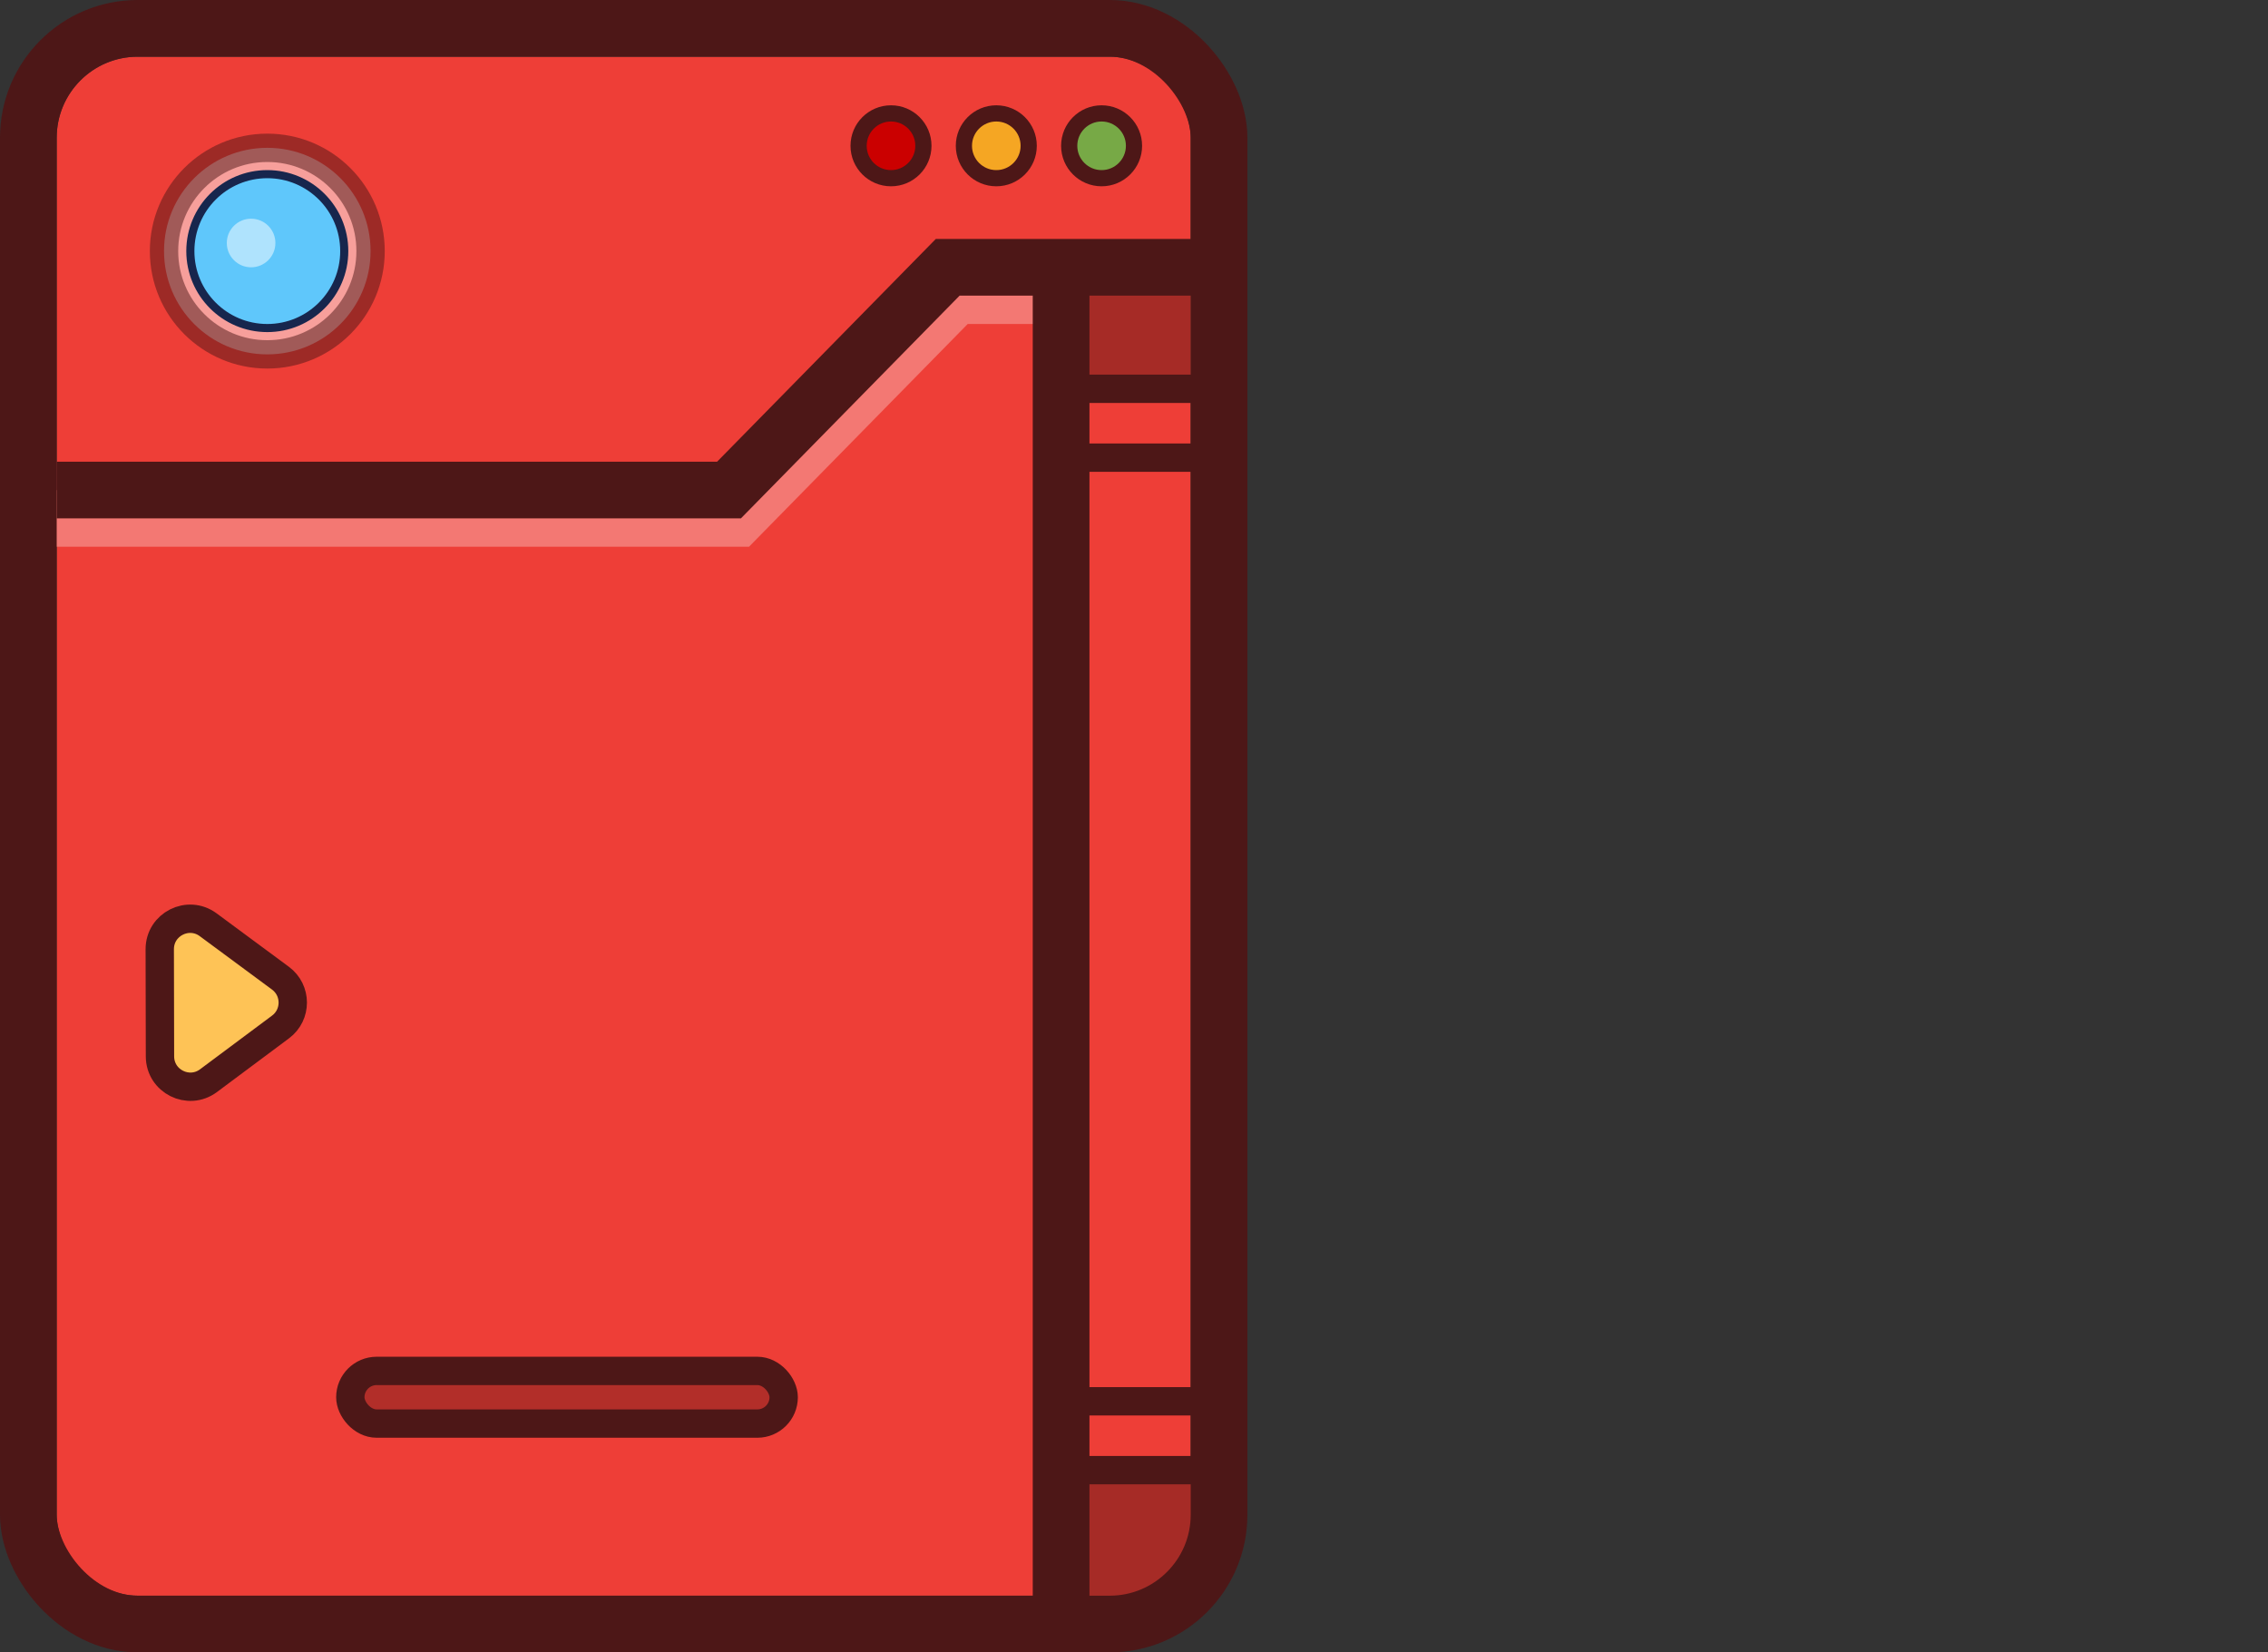 <svg width="280" height="204" viewBox="0 0 280 204" fill="none" xmlns="http://www.w3.org/2000/svg">
<rect x="0" y="0" width="280" height="204" fill="#333333" stroke="none"/>
<rect x="7" y="7" width="140" height="190" rx="10" fill="#EE3E37"/>
<path d="M149.954 182H134V200C147.827 199.1 150.397 187.625 149.954 182Z" fill="#A62B26"/>
<path d="M147 35H134V49H147V35Z" fill="#A62B26"/>
<path d="M4 64H91L118 36.5H130" stroke="#F37873" stroke-width="7"/>
<path d="M7 60.5H90L117 33H150" stroke="#4D1717" stroke-width="7"/>
<path d="M133 181.5H147.5" stroke="#4D1717" stroke-width="3.5"/>
<path d="M133 173H147.5" stroke="#4D1717" stroke-width="3.5"/>
<path d="M133 56.5H147.5" stroke="#4D1717" stroke-width="3.5"/>
<path d="M133 48H147.5" stroke="#4D1717" stroke-width="3.5"/>
<circle opacity="0.5" cx="33" cy="31" r="12.75" fill="white" stroke="#4D1717" stroke-width="3.5"/>
<circle cx="33" cy="31" r="9.5" fill="#5FC7FB" stroke="#17264D"/>
<circle cx="31" cy="30" r="3" fill="#AFE3FD"/>
<circle cx="136" cy="18" r="4" fill="#77A946" stroke="#4D1717" stroke-width="2"/>
<circle cx="123" cy="18" r="4" fill="#F5A623" stroke="#4D1717" stroke-width="2"/>
<circle cx="110" cy="18" r="4" fill="#CB0000" stroke="#4D1717" stroke-width="2"/>
<path d="M25.741 133.416L34.636 126.785C36.653 125.282 36.647 122.259 34.624 120.763L25.702 114.168C23.224 112.336 19.717 114.11 19.723 117.191L19.75 130.417C19.756 133.499 23.27 135.258 25.741 133.416Z" fill="#FEC356" stroke="#4D1717" stroke-width="3.5"/>
<rect x="43.25" y="169.25" width="53.5" height="6.5" rx="3.25" fill="#B22E29" stroke="#4D1717" stroke-width="3.5"/>
<rect x="3.5" y="3.5" width="147" height="197" rx="13.5" stroke="#4D1717" stroke-width="7"/>
<path d="M131 33V200" stroke="#4D1717" stroke-width="7"/>
</svg>
